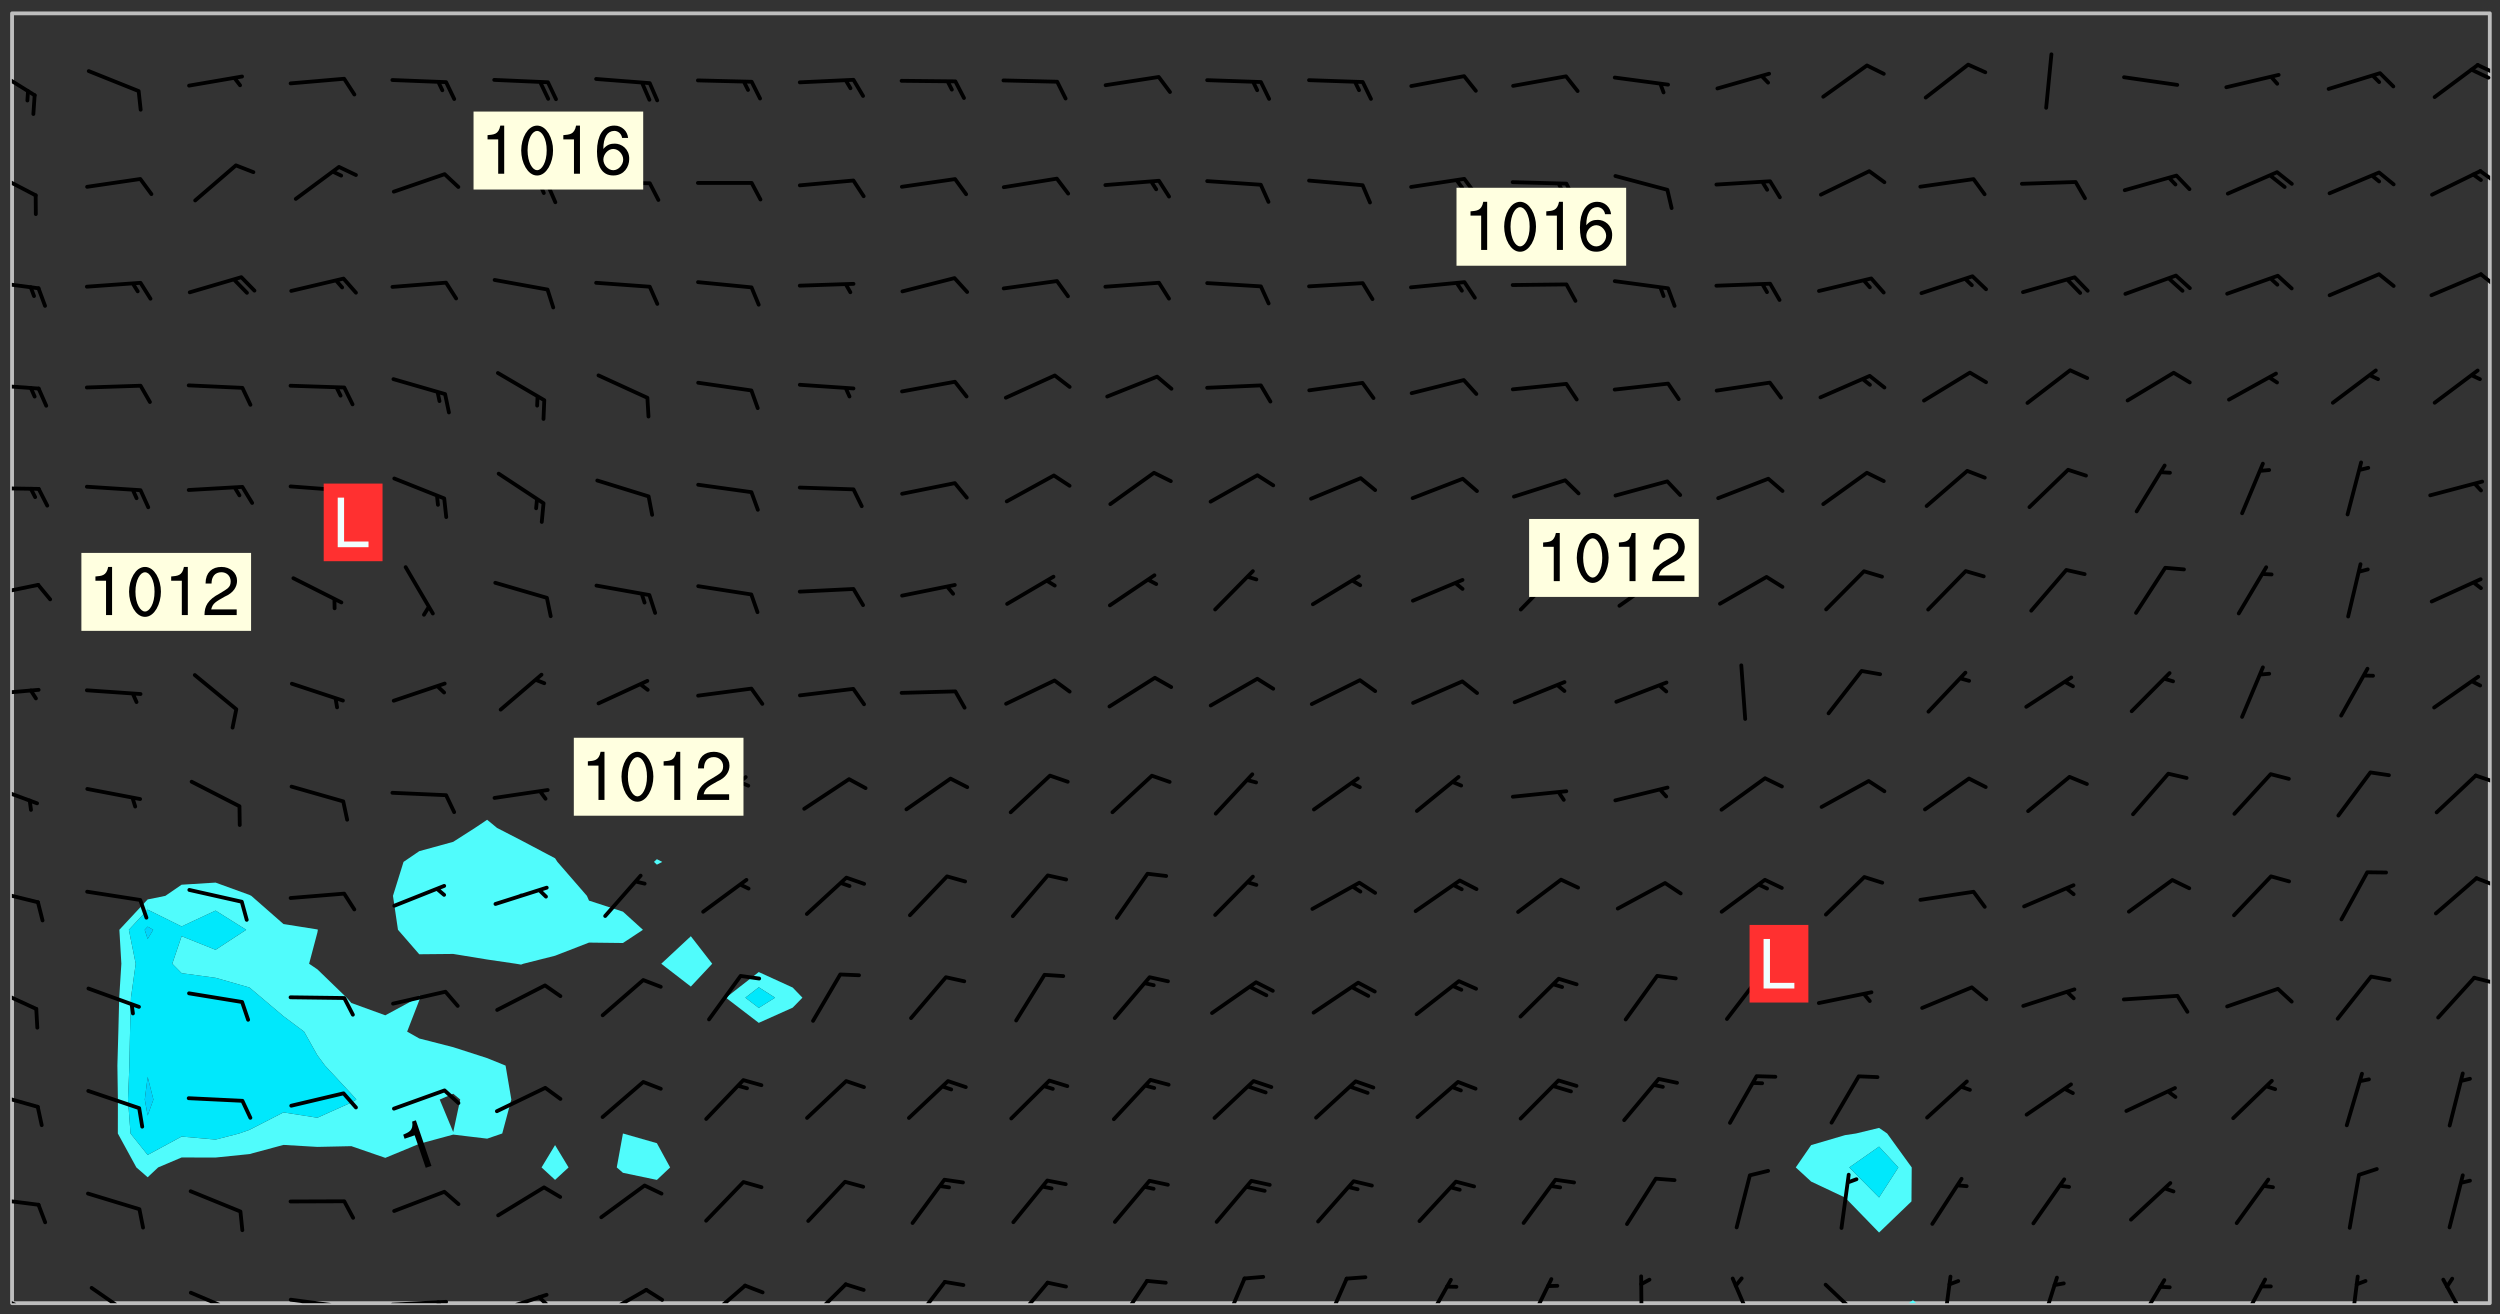 <svg xmlns="http://www.w3.org/2000/svg" role="img" xmlns:xlink="http://www.w3.org/1999/xlink" viewBox="142.45 309.95 326.84 171.84"><rect x="142.45" y="309.95" width="326.84" height="171.84" fill="#333333" stroke="none"/><defs><clipPath id="a"><path d="M144 311.672h1v168.656h-1zm0 0"/></clipPath><clipPath id="b"><path d="M144 311.672h324v168.656H144zm0 0"/></clipPath><clipPath id="c"><path d="M391 479h2v1.328h-2zm0 0"/></clipPath><clipPath id="d"><path d="M467 311.672h1v168.656h-1zm0 0"/></clipPath><clipPath id="e"><path d="M144 478h4v2.328h-4zm0 0"/></clipPath><clipPath id="f"><path d="M154 478h7v2.328h-7zm0 0"/></clipPath><clipPath id="g"><path d="M167 478h8v2.328h-8zm0 0"/></clipPath><clipPath id="h"><path d="M180 479h8v1.328h-8zm0 0"/></clipPath><clipPath id="i"><path d="M186 480h2v.328h-2zm0 0"/></clipPath><clipPath id="j"><path d="M193 479h9v1.328h-9zm0 0"/></clipPath><clipPath id="k"><path d="M199 479h2v1.328h-2zm0 0"/></clipPath><clipPath id="l"><path d="M206 478h9v2.328h-9zm0 0"/></clipPath><clipPath id="m"><path d="M212 479h3v1.328h-3zm0 0"/></clipPath><clipPath id="n"><path d="M220 478h8v2.328h-8zm0 0"/></clipPath><clipPath id="o"><path d="M226 478h4v2.328h-4zm0 0"/></clipPath><clipPath id="p"><path d="M234 477h7v3.328h-7zm0 0"/></clipPath><clipPath id="q"><path d="M247 477h7v3.328h-7zm0 0"/></clipPath><clipPath id="r"><path d="M261 477h6v3.328h-6zm0 0"/></clipPath><clipPath id="s"><path d="M274 477h6v3.328h-6zm0 0"/></clipPath><clipPath id="t"><path d="M288 477h5v3.328h-5zm0 0"/></clipPath><clipPath id="u"><path d="M302 476h4v4.328h-4zm0 0"/></clipPath><clipPath id="v"><path d="M315 476h4v4.328h-4zm0 0"/></clipPath><clipPath id="w"><path d="M328 477h5v3.328h-5zm0 0"/></clipPath><clipPath id="x"><path d="M341 476h5v4.328h-5zm0 0"/></clipPath><clipPath id="y"><path d="M356 476h2v4.328h-2zm0 0"/></clipPath><clipPath id="z"><path d="M368 476h4v4.328h-4zm0 0"/></clipPath><clipPath id="A"><path d="M380 477h7v3.328h-7zm0 0"/></clipPath><clipPath id="B"><path d="M396 476h2v4.328h-2zm0 0"/></clipPath><clipPath id="C"><path d="M408 476h4v4.328h-4zm0 0"/></clipPath><clipPath id="D"><path d="M421 477h5v3.328h-5zm0 0"/></clipPath><clipPath id="E"><path d="M435 476h4v4.328h-4zm0 0"/></clipPath><clipPath id="F"><path d="M449 476h2v4.328h-2zm0 0"/></clipPath><clipPath id="G"><path d="M461 476h5v4.328h-5zm0 0"/></clipPath><clipPath id="H"><path d="M144 466h4v2h-4zm0 0"/></clipPath><clipPath id="I"><path d="M144 452h4v3h-4zm0 0"/></clipPath><clipPath id="J"><path d="M144 438h4v5h-4zm0 0"/></clipPath><clipPath id="K"><path d="M465 437h3v2h-3zm0 0"/></clipPath><clipPath id="L"><path d="M144 425h4v4h-4zm0 0"/></clipPath><clipPath id="M"><path d="M465 424h3v2h-3zm0 0"/></clipPath><clipPath id="N"><path d="M144 412h4v4h-4zm0 0"/></clipPath><clipPath id="O"><path d="M465 411h3v2h-3zm0 0"/></clipPath><clipPath id="P"><path d="M144 399h4v2h-4zm0 0"/></clipPath><clipPath id="Q"><path d="M144 386h4v3h-4zm0 0"/></clipPath><clipPath id="R"><path d="M144 373h4v2h-4zm0 0"/></clipPath><clipPath id="S"><path d="M144 359h4v2h-4zm0 0"/></clipPath><clipPath id="T"><path d="M144 346h4v2h-4zm0 0"/></clipPath><clipPath id="U"><path d="M466 345h2v3h-2zm0 0"/></clipPath><clipPath id="V"><path d="M144 331h4v5h-4zm0 0"/></clipPath><clipPath id="W"><path d="M466 332h2v3h-2zm0 0"/></clipPath><clipPath id="X"><path d="M144 318h4v5h-4zm0 0"/></clipPath><clipPath id="Y"><path d="M466 318h2v2h-2zm0 0"/></clipPath><clipPath id="Z"><path d="M465 318h3v3h-3zm0 0"/></clipPath><g id="aa" clip-path="url(#clip1)"><path fill="#fff" fill-opacity="0" fill-rule="evenodd" d="M0 0h1000v1000H0zm0 0"/><path fill="#d3d3d3" fill-opacity="0" fill-rule="evenodd" d="M162.152 355.867l-.234.293.059.234.117.172.176.234.293.348.113.059.117-.172.059-.234.176-.176.465-.176h.699l.234.293.289.816.059.176.176.23.352.234.699.699.172.176.234.348.234.41.289.582.41.465.23.234.234.176.117.23.176.293.172 1.164v.234l.059.289.059.117.117.117.348.41.117.172.176.176.176.234.117.172.172.352.059.234.234.406.234-.059-.176.176-.059.93h-.582l-.234-.113-.348.113-.117.117-.059.293-.059.176-.117.172-.465.293-.059.234-.059.113v.645l.059.172v.41l.059.059v.406l.059.406.117.176.059.059.23.641-.059.293v.699l-.059.582v.234l-.059.23-.055.352v1.922l.055.117h.426l-.367.117-.023.352.891 1.168 1.742.539 1.34.359v.539l.09.809.535.715 1.52.27.891-.086.09 1.164.535.18 1.16-.18 2.055-.984 1.16-.363 1.879-.176 1.695-.18-.18.719-1.516.086-1.25.09-.805.27-1.074.809.27.719.535.898-.18.625-.266.809.266 1.078.625.898.805.18 1.25-.18-.266.723.098.504.055.293v.172l.059.293v.406l.176.117.352.117h.406l.293-.176.113-.117.059-.117.117-.23.059-.176.352-.465.23-.176.176-.059.176.059.059.176.117.988.055.469.059.172.117.234.176.059.816.059h.289l.117.234.059.406.059.352v1.105l.117.293.117.348.289.699.176.352.582.754.352.176.172.059.469.234.641.465.348.234.293.176.293.055.23.062.816.348.293.176.113.172.352.352.117.176.523.641v.289l.059.352v.348l.059.352.059.289.117.059.172.059h.176l.582.234.176.117.176.289.176.234.113.234.293.23.117.117v.41l.059.055.289.234.234.117.059.117.117.172.059.117.23.234.059.176.234.059.117.059-.117.113-.059.117v.117l-.117.293-.117.289v.582l.176.117.117.059.059.117.117.117.113.059.176.348.059.352.059.406v.176l-.059.176-.117.699v.172l.117.176.293.293h.406l.176.117.117.172.117.293v.234h-.527l-.23-.234h-.234l-.176.059-.059.699.059.348.117.176.176.41.117.23.289.469.176.055h.523l.234.059.758.641.059.293v.234l.059.059.23.348v.352l-.117.172v.293l.293.289.293.176.172.059.293.176.293.117.582.406.289.234.293.176.219.16.016.012.23.176.641.523.176.234.117.176.176.176.113.172v.641l.117.176.469.117.582.117.234.059.23.113.293.117.113.059.586.352.289.172.176.062.176.055.176.059.699.352.289.176.234.055.289.176.234.117.641.406.293.117.172.059.234.059.41.059.23.059.234.117.059.172-.41.176.469.059.059.293.113.234.176.055.234.059.176.059.406.117.641.234.117.172.059.234v.176l-.059.117-.059.406.234.234.117.059.348.117.641.23.176.117.289.117.176.176.234.465.582 1.105.176.176.348.176.176.117.352.117 1.047.523.234.059.465.113.293.059.465.176.758.582.234.234.348.465.176.176.289.234.816.699.293.176.289.289.293.176.293.289.695.641.176.176.293.234.289.234.469.289.641.582.348.234.234.293.348.348.352.465.934.992.348.406.117.176.234.059.113.117.645.176.23.113.234.059.293.176.23.117.934.699.406.406.234.176.406.176.234.117.816.348.348.234.234.117.293.289.23.117.758.352.352.172.23.059.293.117.234.059.871.176h.816l.469.23.172.059.875.699.465.117.293.059.176.059.23.059.469.059.348.059.352.059.406.059h.293l.172.059v.23l.176.176h.293l.348.059.352.059.699.117h.641l.465-.234.293-.176.172-.117.41-.172.289-.176.934-.465.469-.293.523-.293.465-.172.465-.176 1.051-.465.289-.117.41-.117.289-.117.527-.176 1.516-.699.582-.348.289-.059.293-.059.348-.117.875-.23.352-.117h.113l.234-.059.875-.234.234-.059h.812l.352-.059.816-.117.172-.059.352-.055.293-.059.23-.059.816-.176.176-.059h.348l.234-.059.465-.117.758-.172.234-.059h.348l.41-.117.289-.059 1.285-.059h.289l.41-.059.23-.059h.176l.875-.117h.406l.41-.117h.348l.352-.113.871-.059h1.75l1.047.289.41.117.289.117.352.117.289.117 1.051.172.289.059h.293l.293.059.172.059.41.059.172.059.117.059h.117l.117.059.352.059h.113l.41.066 1.922.395 1.926.395 1.52.449 1.695.719 2.145.805 1.605-.719 1.43-.805 1.16-1.078 1.25-.449 3.035-.719 1.875-.359 2.145-1.348 2.234-1.254 2.5-1.258 1.695-.449 1.785-.18 1.16-.27.625.539 1.34-.27.715-.988.984-1.344.445-.18.805-.359 1.875-.539 1.785-.449 1.25-.27 1.16-.09 1.699-.09 1.961-.27 1.25-.09h.539l.625-.09h.891l2.145-.18 2.41-.18 2.59-.09 1.695.18 1.609.09 1.43.359 1.16.719 1.875.988 1.16 1.527.266.715.629.09.355.898.535.539.535 1.527 1.074.359h.535l-.805.535.09 1.707.715 2.695.891.805.895.988.715 1.258 1.785.539 1.52-.18.355 1.344 1.609-.805.98-.539.27.27.316-.215.219-.145.801.449.449-.359h.355l.535-.27.539-.719.535-.27.625-.988 1.16.449.84.371 1.395.617 1.695-.18h1.605l1.785.09.18-1.707.535-1.344.805.27.492.848.402.406-.09.539v.359l.715.449.711-.27h1.43l.359.988.445 1.258.715 1.344 1.25.629 1.695.629.715-.18.18-.539.98-.09.449.359.086 1.258-.266.629-.535.18v.539l.715.984.266.539.984.988.801 1.078-.266.359-.09.898-.625 2.332-.355 2.066-.09 1.793-.18.719-.09.539v1.438l-.98 1.883-.359 1.707-.535.898-.805 1.168-.266.539 2.055 1.254.086.359-.355.539-.09-.18v.809l.09 1.438-.445.715-1.074.094-.266.715.535.898.805.719 1.16.809 1.34.27.445.359-.355.449-1.789-.09-1.25-.449-.715-.719-.625-.09-.176 3.59-.188 1.309h89.359V311.703h-55.27v49.082l.762.125 3.289.543 2.023 2.836v2.754l2.352.332 2.348.332h4.051l-1.379 4.16-2.023.707-2.023.703-.543.344-2.594 1.617-.188.117-2.023-2.078-.73-2.742-2.672-2.078-1.375-3.5-.066-.082-1.957-2.672 2.75-1.418v-49.082H294.422v91.414l.117.031.133.012.074.074.105.047.09.059.086.059.09.059.297.297.059.09.031.117.027.117.016.137-.031.117-.059.09-.059.086-.043.105-.047.102-.027.121v.145l.176.27.148.148.074.086.074.074.043.105.062.09.059.086.043.105.059.09.047.102.043.105.059.086.117.18.074.074.062.086.059.09.043.105.059.09.059.086.062.09.059.09.043.102.117.18.074.074.059.086.074.074.09.059.105.047h.148l.133-.016.133.016.102-.047.074-.074.047-.102-.016-.133v-.148l-.047-.105-.027-.117-.047-.102-.027-.121-.043-.102-.062-.09-.043-.102-.043-.105-.031-.117-.016-.133-.012-.137.086-.059.059-.086.121-.031.043.105.016.133v.117l.059.102.059.09.09.059.148.148.059.09.043.105-.012.102.086.059.105.047.086.059.09.059.074.074-.117.027-.105.047-.086.059-.074.074-.059.09-.062.086-.027.121-.047.102-.043.105-.031.117-.012.133-.016.133v.148l.027.117.047.105.043.102.059.09.074.074.09.059.074.074.09.059.059.09.043.105.047.102.117.031.133.016h.148l.117-.031.105.043.043.105.047.102.027.121L299.5 410l.027.117.031.121.027.117.105.043.102.047.133-.016.148.148.062.086.074.074.07.074.09.062.105.043.102.043.117.031.137.016.117-.031.074-.074.027-.117-.012-.133-.031-.121-.027-.117.043-.105h.117l.09.062.117.027h.148l.133.016h.148l.133.016.133-.016h.148l.133-.016.133-.012.137.012.117-.027.133-.016.191-.059-.059.176-.016.133-.027.121-.016.133-.059.086-.133.016-.105.047-.105.043-.117.031-.117.027-.266.031h-.148l-.133.016-.074.074.059.086.148.148.117.18.074.07.09.062.09.059.086.059.09.059.102.043.105.062.105.043.086.059.105.047.102.043.18.117.059.09-.043.102-.047.105.016.133.223.223.059.09.043.102.031.121.043.102.016.133.031.117.012.137.031.117.148.148.102.043.105.043.117.031.133.016.137.016h.117l.117-.031.09-.059.043-.105.047-.102.043-.105.031-.117.012-.133v-.148l-.012-.133-.016-.133-.031-.117-.043-.105-.047-.105-.043-.102-.043-.105-.016-.133.016-.133.027-.117.031-.117.027-.121.047-.102.09-.059.086-.062.074-.074.09-.059.223-.223.059-.086.074-.074.117-.18.059-.086v-.148l-.074-.074-.102-.047-.105-.043-.102-.043-.059-.09-.047-.105-.027-.117.09-.059.117-.031.102-.043.18-.117.148-.148.012-.133-.012-.105-.09-.059-.133.016h-.148l-.133.016-.133-.016-.121-.031-.086-.059-.074-.074-.059-.09-.062-.086-.117-.18-.059-.086.031-.121.086-.059.121-.031.059-.086v-.121l-.031-.117-.059-.09-.059-.086-.047-.105-.027-.117-.016-.133.059-.09.074-.074.09-.059.117-.18.074-.074.059-.086.148-.148.121-.031.133-.016.133.016.074.074.043.105.016.133-.031.117-.117.031-.133.012-.148.148-.043.105-.047.102-.027.121-.031.117v.148l.031.117.043.105.059.09.074.07.074.074.117.031.121.027.117-.027.133-.016h.117l.09.059.074.074.047.105.059.086.102.047.133.016.105.043.086.059-.012.105-.074.074-.18.117-.059.09-.09.059-.07.074-.074.074-.062.09-.027.117-.016.133.016.133-.016.133v.148l.016.133.027.117.031.121.074.074.09.059.086.059.09.059.117.031v.086l-.102.047-.09.059-.266.031-.117.027h-.148l-.105.043-.102.047-.059.09-.062.234-.012.133-.031.121-.016.133v.293l-.012.133.012.137.016.133.133.016.133.012.121.031.086.059.074.074.047.105.043.102.016.133v.445l-.016.133v.445l.031.266.027.117.016.133.031.117.086.211.031.266v.148l-.031.117-.027.117-.031.121-.027.117-.031.117-.031.121-.012.133-.016.133.09.059.117-.031.102.016.047.105-.031.266v.441l-.043.105-.047.105-.043.102-.043.105-.059.086-.031.121-.043.117-.031.117-.016.133.016.133.059.09.105.047.086.059.059.086-.012.137-.031.117-.043.102v.445l-.016.133v.148l-.031.117-.043.105-.027.117-.047.105-.043.102-.031.121-.027.117-.031.133-.031.117-.027.117-.043.105-.031.117-.031.121-.012.133-.016.133v.297l.027.117v.148l.047.398.027.117.059.09.121.031h.148l.133-.016.059.09v.117l-.059.09-.09.059-.102.043-.105.047-.09.059-.086.059-.137.016-.117-.031-.133-.016-.102.047-.062.086-.012.137-.016.133-.031.117-.027.117-.016.133-.031.121v.297l.016.133.031.117v.148l.012.133v.148l-.027.117-.047.102-.027.121-.031.117-.059.09-.074.074-.102.043-.105.047-.117.027-.121.031-.102-.047.059-.086.105-.047.027-.117.031-.117.027-.121.031-.117v-.148l.016-.133-.031-.117-.043-.105-.105.016-.074.074-.102.043-.09.062-.074.074-.043.102-.016.133-.031.117L304.25 426l-.031.117-.027.117-.031.121-.027.117-.031.117-.043.105-.09.059h-.09l-.117-.031-.031-.086.016-.137-.031-.117v-.148l-.012-.133v-.148l-.062-.234-.027-.121-.043-.102-.047-.105-.059-.086-.059-.09-.043-.105-.062-.086-.148-.148-.07-.074-.105-.047-.105-.043-.102-.043-.297-.297-.09-.074-.086-.059-.105-.043-.09-.062-.086-.059-.105-.043-.09-.059-.086-.062-.074-.07-.105-.047-.086-.059-.105-.043-.09-.062-.102-.043-.105-.043-.086-.059-.105-.047-.105-.043-.102-.047-.09-.059-.102-.043-.105-.043-.09-.062-.117-.027-.133-.016-.133.016H299.75l-.133.016-.117-.031-.09-.059-.074-.074-.09-.059-.102-.047h-.148l-.121-.027-.102-.043-.074-.074-.117-.18-.09-.059-.102-.043-.09-.062-.105-.043-.09-.059-.086-.059-.105-.047-.059-.086-.059-.09-.043-.105-.047-.102-.074-.074-.086-.059-.074-.074-.09-.059-.223-.223-.043-.105-.031-.266.105-.043h.145l.105.043.074.074.09.059.086.059.105.047.09.059.148.148.07.074.148.148.062.086.074.074.086.059.074.074.09.062.09.059.086.059.27.176.102.047.105.043.102.043.047-.074.059-.086.074-.074.07-.074.105.043.074.074.059.09.043.102.047.105.043.105.121.027.117-.027.074-.09.043-.105.059-.09.074-.074.105-.043.117-.027.133.012.09.059.148.148.059.09.043.105.047.102.043.105.043.102.105.047.105.043.133.016.086-.059.059-.09.074-.074.105-.043.117.027.105.047.102.043.105.043.102.047.18.117v.117l-.016.133.016.133.016.137.059.086.102.047.121.027.117.031h.148l.117-.031.059-.09.18-.117.059-.09.074-.074.059-.086.117-.18.18-.117.117.031.09.059.043.074-.016.133v.117l.09.059h.148l.133-.016.133-.012.266-.031.105-.043.117-.031.121-.027.074-.074.07-.074.062-.09-.016-.105-.047-.102-.102-.043-.105-.016-.117.027-.266.031h-.148l-.074-.074-.09-.059-.117-.031-.117-.027-.133-.016h-.148l-.133.016h-.297l-.105-.047-.148-.148-.043-.102-.059-.09.223-.223.086-.059.105-.043.117-.031.133-.016.133.016.137.016.102.043.133-.012.09-.062.102-.043.062-.09-.047-.102-.09-.059-.117-.031-.102-.043-.059-.09-.062-.09v-.117l.016-.133.105-.047.074-.07v-.121l-.09-.059-.031-.117.09-.059.074-.074.043-.105.059-.09.047-.102.016-.133v-.148l-.047-.105-.043-.102-.09-.059-.133-.016-.102-.043-.137-.016-.117-.031h-.445l-.133-.016-.133-.012-.133-.016-.117-.031h-.148l-.133-.016-.133-.012-.266-.031-.121-.043-.086-.059-.074-.074v-.148l.012-.133.105-.047.102-.043.133-.016h.152l.133-.016h.293l.121.031.102.043.09.059.234.062.121-.047.09-.059.102-.043.133-.016.105.043.102.047.133.012.121-.027h.145l.121-.031.117-.027.105-.047.074-.074.086-.059.148-.148.059-.086.047-.105.027-.117.016-.105-.102-.043-.09-.059-.117-.031-.105-.043-.09-.062-.074-.086-.074-.074-.102-.043-.105-.047-.102-.043-.059-.09-.047-.102-.086-.211-.062-.086-.059-.09-.074-.074-.086-.059h-.27l-.117.031-.09.059-.102.043-.133.016-.105-.016-.027-.117-.062-.09-.117-.031-.102-.043-.148-.148-.031-.117-.016-.105.074-.074.18-.117.117-.027.117-.031.137.016.102.043.105.043.102.047.105.043.117.031.133.016.117.027.133.016.105-.016.09-.059-.074-.074-.105-.043-.074-.074-.074-.09-.148-.148-.086-.059-.09-.059-.074-.074-.09-.059-.102-.047-.121-.027-.102-.047-.105-.043-.117-.031-.102-.043-.121-.031h-.148l-.117.031-.105.043-.086.062-.18.117-.086.059-.09.059-.105.047-.086.059-.105.043-.102.043-.105.047-.074.074-.059.09-.059.086-.047.105-.059.086-.074.074-.133-.012-.117-.031h-.117l-.074.074-.09.059-.074.074-.09.059-.086.059-.105.047-.102.043-.137.016-.102-.043-.148-.148-.105-.047h-.086l-.105.047-.102.043-.121.031-.117-.031-.074-.074v-.117l.031-.121.074-.07.059-.09.074-.074.117-.031.105-.043h.293l.133-.016.137-.016.102-.043.09-.059.102-.047.09-.059.133-.012.09.059.133.012.09-.059.086-.059.105-.043.09-.059.086-.062.09-.059.148-.148.059-.086.059-.09.105-.043.133-.016.117.027.121.031.059-.059.059-.09.031-.266.027-.117.105.012.133.016.102-.043.09-.059.059-.09.074-.074.059-.09.047-.102.012-.133-.012-.133-.047-.105-.148-.148-.059-.09-.059-.086-.043-.105v-.445l.016-.133v-.148l.012-.133-.059-.059-.09.059-.102-.043-.18-.117-.086-.059-.062-.09-.059-.09-.074-.074-.086-.059-.121.031-.102.012-.105.047-.086.059-.105.043-.148.148-.09.059-.086.059-.09.062-.105.043-.133.016v-.121l.105-.043.117-.031.074-.07.043-.105v-.148l-.027-.117-.148-.148-.133-.016h-.148l-.117.031-.105.043-.102.043-.09.062-.117.027-.074-.074.012-.133-.043-.102-.043-.105-.09-.059-.117.027-.121.031-.117.031-.102.043-.121.031-.102.043-.105.043-.09.059-.102.016v-.117l.016-.133-.059-.09-.074.043-.148.148-.059.09-.074.074-.047.105-.043.102-.074.074-.059.09-.074.074-.059.086-.074.074-.09.062-.074.07-.074.074-.102.016-.133.016-.105-.043v-.121l.148-.148.043-.102.059-.09.047-.102.043-.105.059-.09.031-.117.043-.102.031-.121.027-.117.047-.105.043-.102.043-.105.074-.07.09-.062.09-.059.102-.043h.297l.266-.031.105-.043-.074-.074-.117-.031-.105-.043-.09-.059-.102-.047-.09-.059-.102-.043-.105-.043-.09-.062-.086-.059-.105-.043-.102-.043-.121-.031-.117-.031-.102-.043L297.5 410.25l-.102-.043-.09-.059-.043-.105-.016-.133.102-.043.133-.016.137.016.133-.016.102-.043.059-.09.016-.105-.09-.059-.074-.074-.102-.043-.09-.059-.148-.148-.043-.105-.016-.133v-.293l-.059-.09-.09-.059-.074-.074-.043-.105-.031-.117-.059-.09-.074-.074-.117-.027-.074-.074-.09-.059-.09-.062-.086-.059-.074-.074-.059-.086-.047-.105-.086-.059-.148-.148-.195-.059-.133.016-.102.043-.074.074-.047.102-.043.105-.059.09-.059.086-.297.297-.09.059h-.086l-.062-.086-.043-.105.031-.117.059-.09.027-.117-.012-.133-.09-.062-.105.047-.117.027-.117.031-.27.176-.102.047-.117.027-.105.047-.09.059-.102.043-.059-.086-.047-.105.016-.133.047-.105.07-.074.074-.07.059-.09v-.148l-.043-.105h-.238l-.102.047-.031.117-.027.117-.031.121-.074.043-.133.016-.074-.047-.043-.102-.043-.105-.047-.102-.043-.105-.121.031-.102.043-.133.016-.117.031-.105.043-.09.059-.102.047-.121.027-.133.016-.102-.043-.059-.09-.047-.105-.043-.102-.043-.105v-.117l.059-.09.086-.059.18-.117.102-.047.105-.043.105-.059.102-.043.09-.062.102-.043.105-.059.102-.047.09-.059.105-.043.102-.043.09-.062.102-.043.137-.016.117.031.102.043.121.031.102.043.105.047.102.043.105.043.102.047.105.043.102.043.105.047.086.059.105.043.117.031.105.043.102.047.09.059.105.043.102.043.105.047.117.027.102.047.121.027h.148l.086-.059.016-.102.059-.09-.027-.117-.074-.074-.117-.18-.074-.074-.09-.074-.18-.117-.086-.059-.105-.043-.102-.047-.27-.176-.059-.09-.074-.074-.059-.09-.043-.102-.031-.117-.016-.137v-.562l-.012-.133-.016-.133-.031-.117-.016-.133-.012-.133-.031-.121-.223-.223-.059-.086-.016-.105.031-.117.133-.016v-91.414H172.992v1.453l-.059.234-.352 1.051-.172.523-.117.348-.176.41-.117.172-.234.293-.23.059h-.352l-.117.059-.23.406v.293l.117.176.23.23.117.234.641.758.293.465.176.234.23.352.234.348.641.816.176.465.172.41.117.695.176.469.117 1.398.059.465v.875l.117 1.047v4.781l-.059.465-.352 1.281-.176.523-.113.41-.352.93L172.934 336l-.234.582-.117.176-.172.348-.176.406-.352.816-.059.293-.113.293-.117.289-.059.176-.117.875-.059.406-.059.117-.059.176-.059.172-.23.527-.117.172v.234l-.117.234-.059.172-.176.586v.289l-.059.176v.293l-.059.113-.059.527v.172l-.055.234v2.621l-.176.816-.117.176-.176.234-.117.172-.113.234-.586.934-.23.289-.293.465-.176.234-.289.352-.352.699-.113.23-.176.41-.176.23-.406.527-.816.699-.293.172-.289.234-.176.117-.176.176-.523.406-.527.176-.172.176-.234.055-.641.176h-.758m12.211 31.023l-1.074.449.359.895 1.25-.715.445-.539-.98-.09"/><path fill="#d3d3d3" fill-opacity="0" fill-rule="evenodd" d="M201.508 416.598h-.895l.449.629.98.359.805-.09.445-.988-.176.09-.715-.355-.895.355m154.621 59.07l-.059-.523v-.293l.113-.293.059-.23.469-.469h.113l.117-.113.117-.059h.176l.234-.059h.348l.234.059.117.059.23.172.059.176.117.582v.293l-.117.176-.172.289-.176.176-.527.523-.23.234-.117.059h-.176l-.117-.059-.406-.293-.176-.117-.117-.059-.059-.113-.055-.117m6.641-10.957l-.059-.172v-1.109l.059-.172.176-.059.172-.059h.176l.234-.059.117.059.059.699-.059.172-.117.176-.117.059-.234.523-.113.059h-.234l-.059-.117m9.613-14.391l-.117-.176v-.699l.293-.875.117-.172.176-.352.113-.23.117-.293.352-.758.117-.23.172-.234h.176l.117-.059h.641l.117.059.234.234.172.113.352.293.117.117.113.176v.113l.117.059.117.117v.699l-.059.176v.23l-.059.176-.348 1.051-.117.23-.117.234-.117.059-.23.234-.641.289h-.875l-.41-.117-.641-.465"/><path fill="none" stroke="#bebebe" stroke-linecap="round" stroke-linejoin="round" stroke-miterlimit="10" stroke-width=".5" d="M467.957 311.695H144.027v168.625h323.93v-168.625"/><g clip-path="url(#a)"><path fill="#fff" fill-opacity="0" fill-rule="evenodd" d="M144 475.891v4.438h.004H144V311.672h.004H144v164.219"/></g><g clip-path="url(#b)"><path fill="#fff" fill-opacity="0" fill-rule="evenodd" d="M144.004 480.328V311.672h26.625v113.664l-4.438.277-2.125 1.457-2.312.469-3.699 3.969.262 4.438-.281 4.438-.113 4.438-.125 4.441.066 4.438-.008 4.438 2.422 4.438 1.477 1.285 1.367-1.285 3.07-1.301 4.438.008 4.438-.453 4.441-1.199 4.438.262 4.438-.098 4.438 1.531 4.441-1.836 4.438-1.207 4.438.531 1.973-.676 1.188-4.438-.754-4.438-2.406-.977-4.438-1.43-4.438-1.137-1.586-.898 1.586-4.102.172-.336-.172-.301-.18.301-4.262 2.305-4.438-1.613-.609-.691-3.828-3.703-1.086-.734 1.086-4.094.059-.344-.059-.047-4.438-.707-4.203-3.684-.238-.121-4.438-1.613V311.672h35.508v105.449l-1.598 1.07-2.84 1.816-4.438 1.219-2.055 1.402-1.383 4.441.656 4.438 2.781 3.199 4.438-.043 4.438.727 3.773.555.664.113.297-.113 4.145-1.047v24.754l-1.766 2.922 1.766 1.629 1.766-1.629-1.766-2.922v-24.754l4.438-1.719 4.438.055v24.902l-.809 4.438.809.703 4.438.93 1.73-1.633-1.73-3.168-4.438-1.27v-24.902l2.613-1.727-2.613-2.371-4.438-1.445-.273-.621-3.855-4.441-.309-.473-4.441-2.348-3.141-1.617-1.297-1.07V311.672h22.191v110.602l-.383.355.383.363.703-.363-.703-.355V311.672h4.438v120.676l-3.867 3.598 3.867 2.984 2.793-2.984-2.793-3.598V311.672h8.879v125.359l-4.297 3.352 4.297 3.293 4.438-1.988 1.273-1.305-1.273-1.324-4.438-2.027V311.672h146.465v145.734l-3.008.73-1.43.215-4.438 1.305-2.012 2.918 2.012 1.852 4.438 2.094.484.496 3.953 4.074 4.238-4.074.031-4.441-3.211-4.438-1.059-.73V311.672h79.887v168.656h-75.02l-.43-.395-.574.395H144.004"/></g><path fill="#50fcfc" fill-rule="evenodd" d="M157.863 453.699l-.066-4.438.125-4.441.113-4.438.281-4.438-.262-4.438 3.699-3.969v1.332l-2.457 2.637.895 4.438-.621 4.438-.121 4.438-.086 4.441-.18 4.438.328 4.438 2.242 2.805 4.438-2.402 4.438.395 3.09-.797 1.348-.477 4.441-2.277 4.438.695 4.438-1.992.66-.387-.66-.738-3.441-3.699-.996-1.344-1.742-3.098-2.695-2.012-2.867-2.426-1.574-1.328-4.438-1.27-4.438-.605-1.219-1.234 1.219-3.598 4.438 1.777 4.004-2.617-4.004-2.512-4.438 2.074-4.438-2.199v-1.332l2.312-.469 2.125-1.457 4.438-.277 4.438 1.613.238.121 4.203 3.684 4.438.707.059.047-.059.344-1.086 4.094 1.086.734 3.828 3.703.609.691 4.438 1.613 4.262-2.305.18-.301.172.301-.172.336-1.586 4.102 1.586.898 4.438 1.137v6.086l-1.766.758 1.766 4.254.914-4.254-.914-.758v-6.086l4.438 1.43 2.406.977.754 4.438-1.188 4.438-1.973.676-4.438-.531-4.438 1.207-4.441 1.836-4.438-1.531-4.438.098-4.438-.262-4.441 1.199-4.438.453-4.438-.008-3.07 1.301-1.367 1.285-1.477-1.285-2.422-4.438.008-4.438"/><path fill="#00e8fc" fill-rule="evenodd" d="M159.512 458.137l-.328-4.438.18-4.438.086-4.441.121-4.438.621-4.438-.895-4.438 2.457-2.637v2.223l-.387.414.387 1.203v18.027l-.375 2.961.375 2.094.754-2.094-.754-2.961v-18.027l.723-1.203-.723-.414v-2.223l4.438 2.199 4.438-2.074 4.004 2.512-4.004 2.617-4.438-1.777-1.219 3.598 1.219 1.234 4.438.605 4.438 1.27 1.574 1.328 2.867 2.426 2.695 2.012 1.742 3.098.996 1.344 3.441 3.699.66.738-.66.387-4.438 1.992-4.438-.695-4.441 2.277-1.348.477-3.09.797-4.438-.395-4.438 2.402-2.242-2.805"/><path fill="#00d4fc" fill-rule="evenodd" d="M161.754 432.711l-.387-1.203.387-.414.723.414-.723 1.203m0 23.082l-.375-2.094.375-2.961.754 2.961-.754 2.094"/><path fill="#50fcfc" fill-rule="evenodd" d="M194.48 431.508l-.656-4.438 1.383-4.441 2.055-1.402 4.438-1.219 2.84-1.816 1.598-1.07 1.297 1.07 3.141 1.617v6.922l-.473.34.473.133.281-.133-.281-.34v-6.922l4.441 2.348.309.473 3.855 4.441.273.621 4.438 1.445 2.613 2.371-2.613 1.727-4.438-.055-4.438 1.719-4.145 1.047-.297.113-.664-.113-3.773-.555-4.438-.727-4.438.043-2.781-3.199"/><path fill="#fff" fill-opacity="0" fill-rule="evenodd" d="M201.699 452.941l-1.766.758 1.766 4.254.914-4.254-.914-.758"/><path fill="#00e8fc" fill-rule="evenodd" d="M210.574 427.203l-.473-.133.473-.34.281.34-.281.133"/><path fill="#50fcfc" fill-rule="evenodd" d="M215.016 464.203l-1.766-1.629 1.766-2.922 1.766 2.922-1.766 1.629m8.875-.926l-.809-.703.809-4.438 4.438 1.27 1.73 3.168-1.73 1.633-4.438-.93m4.438-40.285l-.383-.363.383-.355.703.355-.703.363m4.438 15.938l-3.867-2.984 3.867-3.598 2.793 3.598-2.793 2.984m8.879 4.746l-4.297-3.293 4.297-3.352v1.988l-1.75 1.363 1.75 1.34 2.133-1.34-2.133-1.363v-1.988l4.438 2.027 1.273 1.324-1.273 1.305-4.438 1.988"/><path fill="#00e8fc" fill-rule="evenodd" d="M241.645 441.723l-1.75-1.34 1.75-1.363 2.133 1.363-2.133 1.34"/><path fill="#50fcfc" fill-rule="evenodd" d="M379.234 464.426l-2.012-1.852 2.012-2.918 4.438-1.305 1.43-.215 3.008-.73v2.445l-3.895 2.723 3.895 3.93 2.527-3.93-2.527-2.723v-2.445l1.059.73 3.211 4.438-.031 4.441-4.238 4.074-3.953-4.074-.484-.496-4.438-2.094"/><path fill="#00e8fc" fill-rule="evenodd" d="M388.109 466.504l-3.895-3.93 3.895-2.723 2.527 2.723-2.527 3.93"/><g clip-path="url(#c)"><path fill="#50fcfc" fill-rule="evenodd" d="M391.973 480.328l.574-.395.43.395h-1.004"/></g><g clip-path="url(#d)"><path fill="#fff" fill-opacity="0" fill-rule="evenodd" d="M467.996 480.328H468V311.672h-.004H468v168.656h-.004"/></g><path fill="#fff" fill-opacity="0" fill-rule="evenodd" d="M195.652 465.398l5.531-1.887-3.219-9.426-5.531 1.887 3.219 9.426"/><path fill-rule="evenodd" d="M196.34 456.578l.48-.164 2.035 5.957-.746.254-1.449-4.25-1.316.449-.18-.527.512-.242.219-.133.191-.156.145-.199.098-.258.039-.324-.027-.406"/><g clip-path="url(#e)"><path fill="none" stroke="#000" stroke-linecap="round" stroke-linejoin="round" stroke-miterlimit="10" stroke-width=".5" d="M147.168 481.852l-6.336-3.047"/></g><g clip-path="url(#f)"><path fill="none" stroke="#000" stroke-linecap="round" stroke-linejoin="round" stroke-miterlimit="10" stroke-width=".5" d="M160.199 482.332l-5.77-4.008"/></g><g clip-path="url(#g)"><path fill="none" stroke="#000" stroke-linecap="round" stroke-linejoin="round" stroke-miterlimit="10" stroke-width=".5" d="M173.863 481.707l-6.465-2.754"/></g><g clip-path="url(#h)"><path fill="none" stroke="#000" stroke-linecap="round" stroke-linejoin="round" stroke-miterlimit="10" stroke-width=".5" d="M187.43 480.793l-6.969-.926"/></g><g clip-path="url(#i)"><path fill="none" stroke="#000" stroke-linecap="round" stroke-linejoin="round" stroke-miterlimit="10" stroke-width=".5" d="M186.414 480.656l.43 1.152"/></g><g clip-path="url(#j)"><path fill="none" stroke="#000" stroke-linecap="round" stroke-linejoin="round" stroke-miterlimit="10" stroke-width=".5" d="M200.77 480.145l-7.02.367"/></g><g clip-path="url(#k)"><path fill="none" stroke="#000" stroke-linecap="round" stroke-linejoin="round" stroke-miterlimit="10" stroke-width=".5" d="M199.746 480.199l.633 1.051"/></g><g clip-path="url(#l)"><path fill="none" stroke="#000" stroke-linecap="round" stroke-linejoin="round" stroke-miterlimit="10" stroke-width=".5" d="M213.91 479.227l-6.672 2.207"/></g><g clip-path="url(#m)"><path fill="none" stroke="#000" stroke-linecap="round" stroke-linejoin="round" stroke-miterlimit="10" stroke-width=".5" d="M212.941 479.547l.887.848"/></g><g clip-path="url(#n)"><path fill="none" stroke="#000" stroke-linecap="round" stroke-linejoin="round" stroke-miterlimit="10" stroke-width=".5" d="M226.941 478.582l-6.102 3.492"/></g><g clip-path="url(#o)"><path fill="none" stroke="#000" stroke-linecap="round" stroke-linejoin="round" stroke-miterlimit="10" stroke-width=".5" d="M226.941 478.582l2.074 1.309"/></g><g clip-path="url(#p)"><path fill="none" stroke="#000" stroke-linecap="round" stroke-linejoin="round" stroke-miterlimit="10" stroke-width=".5" d="M239.863 478.027l-5.312 4.602"/></g><path fill="none" stroke="#000" stroke-linecap="round" stroke-linejoin="round" stroke-miterlimit="10" stroke-width=".5" d="M239.863 478.027l2.289.883"/><g clip-path="url(#q)"><path fill="none" stroke="#000" stroke-linecap="round" stroke-linejoin="round" stroke-miterlimit="10" stroke-width=".5" d="M253.02 477.859l-5 4.938"/></g><path fill="none" stroke="#000" stroke-linecap="round" stroke-linejoin="round" stroke-miterlimit="10" stroke-width=".5" d="M253.02 477.859l2.344.734"/><g clip-path="url(#r)"><path fill="none" stroke="#000" stroke-linecap="round" stroke-linejoin="round" stroke-miterlimit="10" stroke-width=".5" d="M265.977 477.543l-4.281 5.57"/></g><path fill="none" stroke="#000" stroke-linecap="round" stroke-linejoin="round" stroke-miterlimit="10" stroke-width=".5" d="M265.977 477.543l2.422.41"/><g clip-path="url(#s)"><path fill="none" stroke="#000" stroke-linecap="round" stroke-linejoin="round" stroke-miterlimit="10" stroke-width=".5" d="M279.414 477.641l-4.523 5.375"/></g><path fill="none" stroke="#000" stroke-linecap="round" stroke-linejoin="round" stroke-miterlimit="10" stroke-width=".5" d="M279.414 477.641l2.398.512"/><g clip-path="url(#t)"><path fill="none" stroke="#000" stroke-linecap="round" stroke-linejoin="round" stroke-miterlimit="10" stroke-width=".5" d="M292.414 477.406l-3.898 5.848"/></g><path fill="none" stroke="#000" stroke-linecap="round" stroke-linejoin="round" stroke-miterlimit="10" stroke-width=".5" d="M292.414 477.406l2.441.242"/><g clip-path="url(#u)"><path fill="none" stroke="#000" stroke-linecap="round" stroke-linejoin="round" stroke-miterlimit="10" stroke-width=".5" d="M305.156 477.094l-2.75 6.469"/></g><path fill="none" stroke="#000" stroke-linecap="round" stroke-linejoin="round" stroke-miterlimit="10" stroke-width=".5" d="M305.156 477.094l2.441-.211"/><g clip-path="url(#v)"><path fill="none" stroke="#000" stroke-linecap="round" stroke-linejoin="round" stroke-miterlimit="10" stroke-width=".5" d="M318.508 477.113l-2.824 6.434"/></g><path fill="none" stroke="#000" stroke-linecap="round" stroke-linejoin="round" stroke-miterlimit="10" stroke-width=".5" d="M318.508 477.113l2.449-.184"/><g clip-path="url(#w)"><path fill="none" stroke="#000" stroke-linecap="round" stroke-linejoin="round" stroke-miterlimit="10" stroke-width=".5" d="M332.133 477.266l-3.441 6.125"/></g><path fill="none" stroke="#000" stroke-linecap="round" stroke-linejoin="round" stroke-miterlimit="10" stroke-width=".5" d="M331.629 478.156l1.227.027"/><g clip-path="url(#x)"><path fill="none" stroke="#000" stroke-linecap="round" stroke-linejoin="round" stroke-miterlimit="10" stroke-width=".5" d="M345.27 477.172l-3.09 6.312"/></g><path fill="none" stroke="#000" stroke-linecap="round" stroke-linejoin="round" stroke-miterlimit="10" stroke-width=".5" d="M344.82 478.09l1.227-.039"/><g clip-path="url(#y)"><path fill="none" stroke="#000" stroke-linecap="round" stroke-linejoin="round" stroke-miterlimit="10" stroke-width=".5" d="M357.008 476.816l.066 7.027"/></g><path fill="none" stroke="#000" stroke-linecap="round" stroke-linejoin="round" stroke-miterlimit="10" stroke-width=".5" d="M357.016 477.836l1.078-.586"/><g clip-path="url(#z)"><path fill="none" stroke="#000" stroke-linecap="round" stroke-linejoin="round" stroke-miterlimit="10" stroke-width=".5" d="M368.977 477.098l2.758 6.461"/></g><path fill="none" stroke="#000" stroke-linecap="round" stroke-linejoin="round" stroke-miterlimit="10" stroke-width=".5" d="M369.379 478.039l.77-.957"/><g clip-path="url(#A)"><path fill="none" stroke="#000" stroke-linecap="round" stroke-linejoin="round" stroke-miterlimit="10" stroke-width=".5" d="M381.125 477.906l5.094 4.844"/></g><g clip-path="url(#B)"><path fill="none" stroke="#000" stroke-linecap="round" stroke-linejoin="round" stroke-miterlimit="10" stroke-width=".5" d="M397.449 476.848l-.926 6.965"/></g><path fill="none" stroke="#000" stroke-linecap="round" stroke-linejoin="round" stroke-miterlimit="10" stroke-width=".5" d="M397.316 477.859l1.148-.43"/><g clip-path="url(#C)"><path fill="none" stroke="#000" stroke-linecap="round" stroke-linejoin="round" stroke-miterlimit="10" stroke-width=".5" d="M411.367 476.98l-2.129 6.695"/></g><path fill="none" stroke="#000" stroke-linecap="round" stroke-linejoin="round" stroke-miterlimit="10" stroke-width=".5" d="M411.055 477.953l1.207-.219"/><g clip-path="url(#D)"><path fill="none" stroke="#000" stroke-linecap="round" stroke-linejoin="round" stroke-miterlimit="10" stroke-width=".5" d="M425.406 477.305l-3.578 6.047"/></g><path fill="none" stroke="#000" stroke-linecap="round" stroke-linejoin="round" stroke-miterlimit="10" stroke-width=".5" d="M424.887 478.184l1.223.059"/><g clip-path="url(#E)"><path fill="none" stroke="#000" stroke-linecap="round" stroke-linejoin="round" stroke-miterlimit="10" stroke-width=".5" d="M438.582 477.227l-3.301 6.203"/></g><path fill="none" stroke="#000" stroke-linecap="round" stroke-linejoin="round" stroke-miterlimit="10" stroke-width=".5" d="M438.102 478.129h1.227"/><g clip-path="url(#F)"><path fill="none" stroke="#000" stroke-linecap="round" stroke-linejoin="round" stroke-miterlimit="10" stroke-width=".5" d="M450.688 476.844l-.879 6.973"/></g><path fill="none" stroke="#000" stroke-linecap="round" stroke-linejoin="round" stroke-miterlimit="10" stroke-width=".5" d="M450.559 477.855l1.148-.434"/><g clip-path="url(#G)"><path fill="none" stroke="#000" stroke-linecap="round" stroke-linejoin="round" stroke-miterlimit="10" stroke-width=".5" d="M461.875 477.246l3.371 6.164"/></g><path fill="none" stroke="#000" stroke-linecap="round" stroke-linejoin="round" stroke-miterlimit="10" stroke-width=".5" d="M462.367 478.145l.676-1.027"/><g clip-path="url(#H)"><path fill="none" stroke="#000" stroke-linecap="round" stroke-linejoin="round" stroke-miterlimit="10" stroke-width=".5" d="M147.484 467.457l-6.969-.887"/></g><path fill="none" stroke="#000" stroke-linecap="round" stroke-linejoin="round" stroke-miterlimit="10" stroke-width=".5" d="M147.484 467.457l.871 2.293m12.32-1.715l-6.723-2.043m6.723 2.043l.477 2.406m12.73-2.102l-6.508-2.652m6.508 2.652l.25 2.441M187.457 467l-7.023.027M187.457 467l1.16 2.164m11.926-3.406l-6.562 2.512m6.562-2.512l1.848 1.613m11.184-2.188l-6 3.66m6-3.66l2.113 1.254m11.035-1.5l-5.664 4.152m5.664-4.152L228.934 466m10.711-1.516l-4.879 5.059m4.879-5.059l2.359.676m10.926-.707l-4.816 5.121m4.816-5.121l2.367.648m10.621-.918l-4.164 5.66m4.164-5.66l2.426.355m-3.031.469l1.211.176m12.848-.895l-4.441 5.449m4.441-5.449l2.406.477m-3.051.316l1.203.238m12.801-.996l-4.527 5.379m4.527-5.379l2.398.516m-3.059.27l1.199.258m12.781-1.035l-4.539 5.363m4.539-5.363l2.398.523m-3.059.258l2.398.52m11.629-1.254l-4.645 5.27m4.645-5.27l2.387.57m-3.062.195l1.195.285m12.859-.996l-4.77 5.16m4.77-5.16l2.371.625m-3.066.125l1.188.312m12.523-1.309l-4.172 5.652m4.172-5.652l2.426.355m-3.035.465l1.215.18m12.508-1.141l-3.77 5.934m3.77-5.934l2.445.191m9.852-.629l-1.73 6.809m1.73-6.809l2.383-.582m10.539.504l-.945 6.965m.809-5.949l1.148-.426m13.742-.055l-3.824 5.895m3.266-5.039l1.223.105m12.758-.891l-4.035 5.754m3.445-4.918l1.219.152m13.242-.504l-5.148 4.785m4.398-4.09l1.16.402m12.395-1.551l-4.129 5.691m3.527-4.863l1.215.172m11.242-1.617l-1.211 6.926m1.211-6.926l2.332-.762m11.242.82l-1.73 6.809m1.48-5.82l1.191-.289"/><g clip-path="url(#I)"><path fill="none" stroke="#000" stroke-linecap="round" stroke-linejoin="round" stroke-miterlimit="10" stroke-width=".5" d="M147.383 454.652l-6.766-1.91"/></g><path fill="none" stroke="#000" stroke-linecap="round" stroke-linejoin="round" stroke-miterlimit="10" stroke-width=".5" d="M147.383 454.652l.52 2.398m12.742-2.227l-6.656-2.25m6.656 2.25l.398 2.422m13.098-3.379l-7.02-.34m7.02.34l1.043 2.223m12.18-3.199l-6.836 1.617m6.836-1.617l1.621 1.844m11.582-2.227l-6.613 2.383m6.613-2.383l1.816 1.648m11.355-1.984l-6.328 3.055m6.328-3.055l1.98 1.449m10.832-2.219l-5.32 4.59m5.32-4.59l2.289.891m10.793-1.133l-4.855 5.078m4.855-5.078l2.363.664m-3.07.074l1.184.332m12.969-.941l-5.117 4.816m5.117-4.816l2.324.789m10.988-.789l-5.109 4.82m5.109-4.82l2.324.785m-3.066-.086l1.16.395m12.836-1.16l-4.984 4.953m4.984-4.953l2.344.723m-3.07-.004l1.172.363m12.77-1.176l-4.789 5.141m4.789-5.141l2.371.633m-3.066.113l1.184.316m12.988-.906l-5.109 4.824m5.109-4.824l2.324.785m-3.066-.082l2.324.785m11.766-1.453l-5.176 4.754m5.176-4.754l2.312.816m-3.066-.125l2.316.82m11.82-1.434L327.758 456m5.309-4.602l2.289.883m-3.062-.215l1.145.441m12.762-1.305l-4.949 4.988m4.949-4.988l2.352.711m-3.07.016l2.348.707m11.469-1.633l-4.512 5.391m4.512-5.391l2.398.508m-3.055.277l1.199.254m12.258-1.395l-3.484 6.102m3.484-6.102l2.453.074m-2.957.812l1.227.039m12.629-.906l-3.555 6.062m3.555-6.062l2.453.102m11.684.566l-5.199 4.727m4.441-4.039l1.156.414m13.219-.719l-5.805 3.961m4.961-3.387l1.086.57m13.348-.664l-6.355 2.996m5.434-2.559l.98.734m12.605-2.113l-5.051 4.883m4.316-4.172l1.168.379m11.352-2.02l-1.988 6.742m1.699-5.762l1.199-.246m12.266-.77l-1.715 6.812m1.465-5.824l1.191-.293"/><g clip-path="url(#J)"><path fill="none" stroke="#000" stroke-linecap="round" stroke-linejoin="round" stroke-miterlimit="10" stroke-width=".5" d="M147.191 441.855l-6.383-2.945"/></g><path fill="none" stroke="#000" stroke-linecap="round" stroke-linejoin="round" stroke-miterlimit="10" stroke-width=".5" d="M147.191 441.855l.137 2.449m13.289-2.723l-6.605-2.395m5.645 2.043l.172 1.215m14.27-1.496l-6.934-1.133m6.934 1.133l.789 2.324m12.57-2.844l-7.023-.094m7.023.094l1.125 2.18m12.105-3.004l-6.852 1.559m6.852-1.559l1.602 1.855m11.414-2.68l-6.254 3.207m6.254-3.207l2.012 1.402m10.828-2.105l-5.305 4.609m5.305-4.609l2.289.883m10.438-1.418l-4.129 5.684m4.129-5.684l2.43.34m10.598-.531l-3.555 6.062m3.555-6.062l2.453.102m11.367.258l-4.562 5.344m4.562-5.344l2.395.531m10.492-.844l-3.707 5.969m3.707-5.969l2.449.164m11.293.148l-4.562 5.344m4.562-5.344l2.395.531m-3.059.246l1.199.266m13.379-.383l-5.758 4.023m5.758-4.023l2.188 1.117m-3.023-.531l2.184 1.117m12.004-1.648l-5.832 3.918m5.832-3.918l2.164 1.156m-3.012-.586l2.164 1.156m11.852-1.93l-5.539 4.324m5.539-4.324l2.242.996m-3.047-.367l1.121.5m12.727-1.441l-4.992 4.945m4.992-4.945l2.344.727m-3.07-.008l1.172.363m12.43-1.457l-4.113 5.699m4.113-5.699l2.43.332m10.969-.27l-4.277 5.574m4.277-5.574l2.418.402m-3.043.406l1.211.203m14.031 1.07l-6.883 1.41m5.883-1.207l.781.945m13.336-1.789l-6.488 2.691m6.488-2.691l1.895 1.559m11.52-1.297l-6.688 2.164m5.715-1.848l.883.852m13.566-.32l-7.012.469m7.012-.469l1.297 2.086m11.832-3.004l-6.637 2.305m6.637-2.305l1.801 1.672m10.379-3.273l-4.367 5.508m4.367-5.508l2.414.445m11.078-.293l-4.723 5.203"/><g clip-path="url(#K)"><path fill="none" stroke="#000" stroke-linecap="round" stroke-linejoin="round" stroke-miterlimit="10" stroke-width=".5" d="M465.922 437.781l2.379.605"/></g><g clip-path="url(#L)"><path fill="none" stroke="#000" stroke-linecap="round" stroke-linejoin="round" stroke-miterlimit="10" stroke-width=".5" d="M147.41 427.906l-6.82-1.676"/></g><path fill="none" stroke="#000" stroke-linecap="round" stroke-linejoin="round" stroke-miterlimit="10" stroke-width=".5" d="M147.41 427.906l.602 2.379m12.773-2.676l-6.941-1.082m6.941 1.082l.809 2.316m12.465-2.086l-6.855-1.543m6.855 1.543l.648 2.367m12.738-3.426l-7 .574m7-.574l1.328 2.066m11.75-3.078l-6.527 2.598m5.578-2.219l.938.793m13.414-.938l-6.699 2.129m5.723-1.816l.879.855m12.379-2.742l-4.637 5.277m3.965-4.512l1.191.281m13.309-.492l-5.656 4.168m4.832-3.562l1.105.531m12.789-1.43l-5.172 4.754m5.172-4.754l2.316.812m-3.066-.121l1.156.406m12.75-1.262l-4.852 5.082m4.852-5.082l2.363.664m10.812-.789l-4.574 5.332m4.574-5.332l2.395.535m10.641-.754l-4.016 5.77m4.016-5.77l2.438.293m11.336.086l-4.93 5.012m4.211-4.281l1.176.348m13.461-.285l-6.137 3.426m6.137-3.426l2.062 1.328m-2.957-.832l1.031.668m12.996-1.453l-5.773 4.004m5.773-4.004l2.184 1.125m-3.023-.543l1.09.562m12.988-1.254l-5.617 4.223m5.617-4.223l2.223 1.039m11.375-.598l-6.184 3.34m6.184-3.34l2.043 1.359m11.008-1.777l-5.652 4.176m5.652-4.176l2.211 1.059m-3.035-.449l1.105.527m12.719-1.504l-5.023 4.91m5.023-4.91l2.34.742m11.938 1.184l-6.949 1.059m6.949-1.059l1.465 1.969m11.605-2.824l-6.461 2.77m5.52-2.367l.957.77M426.457 425l-5.684 4.137M426.457 425l2.207 1.078m10.688-1.555l-4.84 5.09m4.84-5.09l2.363.656m10.219-1.191l-3.375 6.16m3.375-6.16l2.457.031m11.824.746l-5.305 4.605"/><g clip-path="url(#M)"><path fill="none" stroke="#000" stroke-linecap="round" stroke-linejoin="round" stroke-miterlimit="10" stroke-width=".5" d="M466.215 424.766l2.289.879"/></g><g clip-path="url(#N)"><path fill="none" stroke="#000" stroke-linecap="round" stroke-linejoin="round" stroke-miterlimit="10" stroke-width=".5" d="M147.297 414.973l-6.594-2.438"/></g><path fill="none" stroke="#000" stroke-linecap="round" stroke-linejoin="round" stroke-miterlimit="10" stroke-width=".5" d="M146.336 414.617l.164 1.215m14.266-1.418l-6.902-1.32m5.898 1.129l.363 1.172m13.633-.039l-6.254-3.207m6.254 3.207l.035 2.453m13.531-3.09l-6.758-1.93m6.758 1.93l.512 2.398m12.934-3.207l-7.02-.312m7.02.312l1.055 2.215m12.227-2.891l-6.949 1.035m5.938-.883l.73.988m12.871-2.805l-5.5 4.367m4.699-3.734l1.125.492m12.977-1.148l-5.473 4.41m4.676-3.766l1.129.48m13.18-.855l-5.863 3.875m5.863-3.875l2.156 1.172m11.109-1.242l-5.766 4.016m5.766-4.016l2.184 1.117m10.816-1.508l-5.137 4.793m5.137-4.793l2.32.801m11.004-.789l-5.156 4.773m5.156-4.773l2.32.809m10.809-.996l-4.781 5.148m4.086-4.398l1.188.312m13.301-.516l-5.738 4.055m4.902-3.465l1.098.551m12.906-1.336l-5.445 4.445m4.652-3.797l1.133.473m13.75.742l-6.992.719m5.973-.613l.684 1.02m13.566-1.605l-6.824 1.676m5.832-1.43l.816.914m12.926-2.379l-5.695 4.117m5.695-4.117l2.203 1.078m11.344-.715l-6.156 3.391m6.156-3.391l2.055 1.34m11.059-1.664l-5.754 4.039m5.754-4.039l2.188 1.113m10.957-1.332l-5.414 4.477m5.414-4.477l2.27.934m10.645-1.348l-4.613 5.301m4.613-5.301l2.391.555m10.992-.496l-4.746 5.188m4.746-5.188l2.375.613m10.66-.84l-4.188 5.641m4.188-5.641l2.426.363m11.355.047l-5.117 4.816"/><g clip-path="url(#O)"><path fill="none" stroke="#000" stroke-linecap="round" stroke-linejoin="round" stroke-miterlimit="10" stroke-width=".5" d="M466.121 411.344l2.324.789"/></g><g clip-path="url(#P)"><path fill="none" stroke="#000" stroke-linecap="round" stroke-linejoin="round" stroke-miterlimit="10" stroke-width=".5" d="M147.5 400.137l-7 .602"/></g><path fill="none" stroke="#000" stroke-linecap="round" stroke-linejoin="round" stroke-miterlimit="10" stroke-width=".5" d="M146.48 400.227l.668 1.031m13.672-.574l-7.012-.488m5.992.418l.5 1.121m13.043.938l-5.426-4.469m5.426 4.469l-.488 2.406m14.426-3.539l-6.672-2.203m5.703 1.883l.207 1.211m14.07-3.113l-6.66 2.242m5.691-1.914l.891.84m12.734-2.328l-5.34 4.566m4.562-3.902l1.141.449m13.473-.301l-6.383 2.941m5.453-2.516l.977.742m13.559-.16l-6.965.922m6.965-.922l1.43 1.996m11.891-1.961l-6.977.852m6.977-.852l1.406 2.012m11.934-1.684l-7.023.195m7.023-.195l1.211 2.133m11.758-3.555l-6.332 3.043m6.332-3.043l1.977 1.453m11.145-1.809l-5.941 3.754m5.941-3.754l2.129 1.215m11.262-1.086l-6.094 3.496m6.094-3.496l2.078 1.305m11.336-1.121L313.949 402m6.293-3.125l1.996 1.43m11.391-1.273l-6.438 2.816m6.438-2.816l1.926 1.523m11.43-1.434l-6.516 2.637m5.566-2.254l.941.785m13.344-1.109l-6.559 2.52m5.605-2.156l.926.805m9.809-3.414l.508 7.008m15.223-6.273l-4.324 5.539m4.324-5.539l2.418.426m11.152-.203l-4.832 5.098m4.129-4.359l1.184.328m13.363-.438l-5.891 3.836m5.035-3.277l1.07.594m12.633-1.727l-4.953 4.988m4.23-4.262l1.176.352m11.746-1.824l-2.723 6.477m2.328-5.535l1.219-.109m12.848-.656l-3.438 6.129m2.938-5.238l1.227.027m13.75.133l-5.762 4.023m4.926-3.438l1.09.559"/><g clip-path="url(#Q)"><path fill="none" stroke="#000" stroke-linecap="round" stroke-linejoin="round" stroke-miterlimit="10" stroke-width=".5" d="M147.441 386.414l-6.883 1.418"/></g><path fill="none" stroke="#000" stroke-linecap="round" stroke-linejoin="round" stroke-miterlimit="10" stroke-width=".5" d="M147.441 386.414l1.566 1.891m11.812-1.418l-7.012.473m7.012-.473l1.297 2.086m11.781-.562l-6.539-2.57m5.59 2.195l.141 1.219m13.992-.547l-6.273-3.164m5.359 2.703l.027 1.227m12.844.68l-3.555-6.059m3.035 5.18l-.641 1.043m16.07-2.211l-6.746-1.965m6.746 1.965l.5 2.402m12.898-2.766l-6.914-1.238m6.914 1.238l.754 2.336m-1.758-2.516l.375 1.168m13.957-1.066l-6.941-1.082m6.941 1.082l.809 2.316m12.547-3.031l-7.02.348m7.02-.348l1.254 2.109m11.992-2.633l-6.887 1.395m5.887-1.191l.781.945m13.121-2.23l-6.059 3.559m5.18-3.039l1.043.641m13.035-1.348l-5.824 3.934m4.977-3.359l1.082.574m12.633-1.684l-4.93 5.008m4.211-4.281l1.176.352m13.398-.398l-6.008 3.645m5.133-3.113l1.055.625m13.371-.691l-6.48 2.715m5.535-2.32l.953.777m12.52-2.328l-4.906 5.027m4.191-4.297l1.18.344m13.27-.582l-5.746 4.043m4.91-3.453l1.094.555m13.23-.875l-6.09 3.504m6.09-3.504l2.078 1.301m10.664-2.043l-4.949 4.988m4.949-4.988l2.352.707m10.945-.727l-4.91 5.027m4.91-5.027l2.355.688m10.797-.836l-4.586 5.324m4.586-5.324l2.395.543m10.539-.828l-3.82 5.895m3.82-5.895l2.445.211m10.754-.281l-3.59 6.039m3.07-5.16l1.223.059m11.625-1.34l-1.617 6.84m1.383-5.844l1.184-.312m14.754 1.281l-6.395 2.914m5.465-2.492l.973.746"/><g clip-path="url(#R)"><path fill="none" stroke="#000" stroke-linecap="round" stroke-linejoin="round" stroke-miterlimit="10" stroke-width=".5" d="M147.512 373.867l-7.023-.117"/></g><path fill="none" stroke="#000" stroke-linecap="round" stroke-linejoin="round" stroke-miterlimit="10" stroke-width=".5" d="M147.512 373.867l1.117 2.188m-2.137-2.203l.555 1.09m13.773-.906l-7.012-.453m7.012.453l1.012 2.234m-2.031-2.301l.504 1.117m13.832-1.48l-7.016.406m7.016-.406l1.277 2.098m-2.297-2.039l.637 1.047m13.695-.637l-7.008-.531m7.008.531l.984 2.25m-2.004-2.328l.492 1.125m13.602-.012l-6.527-2.602m6.527 2.602l.266 2.441m-1.215-2.82l.133 1.219m13.801-.207l-5.863-3.867m5.863 3.867l-.23 2.445m-.621-3.008l-.117 1.223m14.707-1.555l-6.711-2.078m6.711 2.078l.461 2.41m12.98-2.965l-6.961-.969m6.961.969l.84 2.305m12.504-2.672l-7.023-.234m7.023.234l1.078 2.203m12.172-3.016l-6.891 1.391m6.891-1.391l1.559 1.895m11.391-2.895L274.07 375.5m6.16-3.387l2.051 1.344m11.039-1.695l-5.711 4.094m5.711-4.094l2.199 1.09m11.32-.77l-6.121 3.453m6.121-3.453l2.07 1.32m11.434-.938l-6.492 2.688m6.492-2.688l1.891 1.559m11.453-1.48l-6.555 2.531m6.555-2.531l1.855 1.609m11.531-1.41l-6.695 2.133m6.695-2.133l1.754 1.715m11.602-1.574l-6.777 1.852m6.777-1.852l1.684 1.785m11.52-2.129l-6.555 2.539m6.555-2.539l1.855 1.602m11.035-2.383l-5.707 4.098m5.707-4.098l2.203 1.09m10.918-1.336l-5.316 4.594m5.316-4.594l2.289.887m10.895-1.031l-5.055 4.879m5.055-4.879l2.336.762m10.285-1.32l-3.664 6m3.129-5.125l1.227.07m12.148-1.188l-2.715 6.484m2.32-5.539l1.219-.113m12.02-.992l-1.773 6.801m1.516-5.809l1.191-.285m14.891 1.797l-6.793 1.797m5.805-1.535l.836.898"/><g clip-path="url(#S)"><path fill="none" stroke="#000" stroke-linecap="round" stroke-linejoin="round" stroke-miterlimit="10" stroke-width=".5" d="M147.504 360.75l-7.008-.516"/></g><path fill="none" stroke="#000" stroke-linecap="round" stroke-linejoin="round" stroke-miterlimit="10" stroke-width=".5" d="M147.504 360.75l.992 2.246m-2.012-2.32l.496 1.121m13.848-1.418l-7.023.23m7.023-.23l1.223 2.129m12.09-1.852l-7.02-.324m7.02.324l1.051 2.215m12.266-2.262l-7.023-.23m7.023.23l1.082 2.203m-2.105-2.238l.543 1.102m13.66-.207l-6.75-1.953m6.75 1.953l.504 2.402m-1.488-2.684l.254 1.199m13.699-.117l-6.062-3.555m6.062 3.555l-.102 2.453m-.777-2.969l-.051 1.227m14.41-1.023l-6.391-2.93m6.391 2.93l.145 2.449m13.453-3.41l-6.957-1.008m6.957 1.008l.828 2.312m12.516-2.574l-7.012-.48m5.992.41l.5 1.121m13.785-1.926l-6.914 1.266m6.914-1.266l1.523 1.926m11.535-2.746l-6.398 2.906m6.398-2.906l1.941 1.496m11.438-1.344l-6.527 2.602m6.527-2.602l1.871 1.586m11.688-.441l-7.02.312m7.02-.312l1.25 2.113m12.035-2.441l-6.957.973m6.957-.973l1.441 1.984m11.801-2.355l-6.812 1.715m6.812-1.715l1.648 1.82m11.758-1.32l-6.992.715m6.992-.715l1.363 2.039m11.945-2.074l-6.98.781m6.98-.781l1.387 2.027m11.914-2.156l-6.949 1.043m6.949-1.043l1.461 1.973m11.598-2.855l-6.441 2.809m6.441-2.809l1.922 1.523m-2.859-1.117l.961.762m13.074-1.594l-6.004 3.656m6.004-3.656l2.109 1.254m10.992-1.562l-5.578 4.273m5.578-4.273l2.234 1.023m11.305-.695l-6.023 3.621m6.023-3.621l2.102 1.262m11.273-1.156l-6.145 3.406m5.25-2.91l1.031.668m12.914-1.574l-5.617 4.227m4.801-3.609l1.109.52m13.023-1.129l-5.621 4.215M465.555 359l1.109.52"/><g clip-path="url(#T)"><path fill="none" stroke="#000" stroke-linecap="round" stroke-linejoin="round" stroke-miterlimit="10" stroke-width=".5" d="M147.484 347.641l-6.969-.926"/></g><path fill="none" stroke="#000" stroke-linecap="round" stroke-linejoin="round" stroke-miterlimit="10" stroke-width=".5" d="M147.484 347.641l.855 2.297m-1.871-2.434l.43 1.152m13.922-1.73l-7.012.504m7.012-.504l1.305 2.078M159.801 347l.652 1.039M174 346.188l-6.742 1.98M174 346.188l1.715 1.758m-2.695-1.469l1.715 1.754m12.629-1.859l-6.836 1.613m6.836-1.613l1.621 1.844m-2.613-1.609l.809.922m13.582-.625l-7.004.555m7.004-.555l1.32 2.066m11.949-1.164l-6.914-1.254m6.914 1.254l.746 2.34m12.617-2.711l-7.008-.512m7.008.512l.992 2.246m12.316-2.16l-6.996-.684m6.996.684l.938 2.266m12.391-2.727l-7.023.238m6.004-.203l.609 1.062m13.617-1.848l-6.809 1.738m6.809-1.738l1.652 1.816m11.742-1.43l-6.961.965m6.961-.965l1.438 1.988m11.898-1.766l-7.008.52m7.008-.52l1.309 2.074m12.012-1.602l-7.016-.426m7.016.426l1.016 2.234m12.297-2.656l-7.012.422m7.012-.422l1.281 2.094m12.023-2.223l-6.992.68m6.992-.68l1.359 2.043m-2.375-1.945l.68 1.023m13.668-.824l-7.027.082m7.027-.082l1.18 2.152m12.105-1.645l-6.965-.934m6.965.934l.852 2.301m-1.863-2.438l.426 1.152m13.93-1.613l-7.023.262m7.023-.262l1.23 2.125m-2.254-2.086l.617 1.062m13.629-1.789l-6.836 1.637m6.836-1.637l1.625 1.84m-2.621-1.602l.812.918m13.414-1.441l-6.668 2.207m6.668-2.207l1.777 1.695m-2.746-1.375l.887.848m13.441-1.035l-6.754 1.941m6.754-1.941l1.703 1.762m-2.688-1.48l1.707 1.766m12.52-2.273l-6.609 2.395m6.609-2.395l1.82 1.645m-2.785-1.297l1.824 1.645m12.461-1.969l-6.621 2.352m6.621-2.352l1.812 1.656m-2.777-1.316l.906.828m13.293-1.371l-6.461 2.754m6.461-2.754l1.91 1.539m11.41-1.531l-6.469 2.742"/><g clip-path="url(#U)"><path fill="none" stroke="#000" stroke-linecap="round" stroke-linejoin="round" stroke-miterlimit="10" stroke-width=".5" d="M466.797 345.809l1.906 1.543"/></g><g clip-path="url(#V)"><path fill="none" stroke="#000" stroke-linecap="round" stroke-linejoin="round" stroke-miterlimit="10" stroke-width=".5" d="M147.113 335.488l-6.227-3.25"/></g><path fill="none" stroke="#000" stroke-linecap="round" stroke-linejoin="round" stroke-miterlimit="10" stroke-width=".5" d="M147.113 335.488l.02 2.453m13.66-4.59l-6.953 1.023m6.953-1.023l1.453 1.977m11.047-3.758l-5.324 4.586m5.324-4.586l2.285.887m11.191-.684l-5.648 4.18m5.648-4.18l2.215 1.059m-3.035-.449l1.105.527m13.527-.191l-6.645 2.289m6.645-2.289l1.793 1.676m11.703-.254l-7.004-.555m7.004.555l.977 2.25m-1.996-2.332l.488 1.129m13.855-1.281l-7.023-.086m7.023.086l1.125 2.184m12.191-2.227h-7.027m7.027 0l1.152 2.168m12.148-2.484l-7 .633m7-.633l1.344 2.055m11.949-2.242l-6.953 1.008m6.953-1.008l1.449 1.98m11.859-2.035l-6.938 1.117m6.938-1.117l1.48 1.953m11.867-1.676l-7.004.562m7.004-.562l1.32 2.066m-2.34-1.984l.66 1.031m13.676-.594l-7.008-.477m7.008.477l1.004 2.242m12.309-2.18l-7.004-.605m7.004.605l.961 2.258m12.328-3.086l-6.949 1.055m6.949-1.055l1.461 1.973m-2.473-1.816l.73.984m13.633-.52l-7.023-.191m7.023.191l1.094 2.199m-2.117-2.227l.547 1.102m13.676-.266l-6.793-1.805m6.793 1.805l.555 2.391m12.871-3.508l-7.016.43m7.016-.43l1.281 2.094m-2.301-2.031l.641 1.047m13.348-2.43l-6.32 3.07m6.32-3.07l1.98 1.445m11.652-.406l-6.957.992m6.957-.992l1.445 1.98m11.902-1.602l-7.023.234m7.023-.234l1.223 2.125m11.961-2.965l-6.762 1.91m6.762-1.91l1.699 1.773m-2.68-1.492l.848.883m13.289-1.609l-6.441 2.805m6.441-2.805l1.922 1.527m-2.859-1.117l1.922 1.527m12.348-1.895l-6.477 2.719m6.477-2.719l1.902 1.551m-2.844-1.156l.949.777m13.227-1.355l-6.312 3.086"/><g clip-path="url(#W)"><path fill="none" stroke="#000" stroke-linecap="round" stroke-linejoin="round" stroke-miterlimit="10" stroke-width=".5" d="M466.719 332.32l1.984 1.438"/></g><path fill="none" stroke="#000" stroke-linecap="round" stroke-linejoin="round" stroke-miterlimit="10" stroke-width=".5" d="M465.801 332.77l.992.719"/><g clip-path="url(#X)"><path fill="none" stroke="#000" stroke-linecap="round" stroke-linejoin="round" stroke-miterlimit="10" stroke-width=".5" d="M146.98 322.406l-5.961-3.719"/></g><path fill="none" stroke="#000" stroke-linecap="round" stroke-linejoin="round" stroke-miterlimit="10" stroke-width=".5" d="M146.98 322.406l-.168 2.449m-.699-2.988l-.082 1.223m14.547-1.234l-6.523-2.613m6.523 2.613l.262 2.438m13.254-4.34l-6.926 1.191m5.918-1.02l.75.973m13.609-.852l-7 .605m7-.605l1.336 2.059m11.988-1.617l-7.02-.277m7.02.277l1.066 2.207m-2.086-2.25l.531 1.105m13.805-1.047l-7.02-.309m7.02.309l1.055 2.215m-2.078-2.262l1.059 2.215m13.273-2.051l-7.008-.547m7.008.547l.977 2.25m-1.996-2.328l.977 2.25m13.367-2.355l-7.027-.176m7.027.176l1.098 2.191m-2.121-2.219l.551 1.098m13.785-1.324l-7.02.332m7.02-.332l1.25 2.109m-2.273-2.062l.629 1.055m13.711-.898l-7.027-.074m7.027.074l1.129 2.176m-2.148-2.188l.562 1.09m13.773-1.031l-7.027-.172m7.027.172l1.098 2.195m12.176-2.816l-6.945 1.074m6.945-1.074l1.469 1.965m11.887-1.305l-7.023-.246m7.023.246l1.074 2.203m-2.098-2.238l.539 1.102m13.797-1.07l-7.02-.242m7.02.242l1.078 2.207m-2.098-2.242l.539 1.102m13.738-1.832l-6.906 1.293m6.906-1.293l1.531 1.914m11.789-1.891l-6.914 1.246m6.914-1.246l1.52 1.926m11.82-.84l-6.965-.926m5.953.789l.426 1.152m13.797-2.441l-6.758 1.926m5.777-1.645l.848.883m12.926-2.246l-5.715 4.09m5.715-4.09l2.199 1.094m11.035-1.203l-5.551 4.309m5.551-4.309L402 319.398m7.957 4.645l.688-6.992m9.492 2.996l6.957 1m13.258-1.305l-6.84 1.613m5.844-1.379l.809.922m13.441-1.383l-6.719 2.062m6.719-2.062l1.738 1.734m-2.715-1.434l.867.867m12.883-2.234l-5.637 4.195"/><g clip-path="url(#Y)"><path fill="none" stroke="#000" stroke-linecap="round" stroke-linejoin="round" stroke-miterlimit="10" stroke-width=".5" d="M466.379 318.449l2.219 1.051"/></g><g clip-path="url(#Z)"><path fill="none" stroke="#000" stroke-linecap="round" stroke-linejoin="round" stroke-miterlimit="10" stroke-width=".5" d="M465.559 319.059l2.219 1.051"/></g><path fill="#ff3030" fill-rule="evenodd" d="M371.18 441.02h7.691V430.871h-7.691v10.148"/><path fill="azure" fill-rule="evenodd" d="M373.012 432.707h.836v5.738h3.191v.738h-4.027v-6.477"/><path fill="#ff3030" fill-rule="evenodd" d="M184.77 383.32h7.691v-10.148h-7.691v10.148"/><path fill="azure" fill-rule="evenodd" d="M186.602 375.008h.832v5.738h3.195v.742h-4.027v-6.48"/><path fill="#ffffe0" fill-rule="evenodd" d="M342.359 387.988h22.18v-10.191h-22.18v10.191"/><path fill-rule="evenodd" d="M345.859 379.629h.508v6.297h-.785v-4.492h-1.391v-.555l.559-.062.254-.055.23-.09.203-.141.172-.211.145-.293.105-.398m4.812 0l.23.02.219.055.207.09.195.121.184.152.172.176.305.418.242.492.18.547.109.578.039.594-.039.594-.109.582-.18.555-.242.5-.305.43-.172.18-.184.152-.195.125-.207.09-.219.059-.23.02-.23-.02-.219-.059-.207-.09-.195-.125-.184-.152-.172-.18-.305-.43-.242-.5-.18-.555-.109-.582-.039-.594h.832l.031.562.078.504.129.445.16.375.191.301.211.219.223.137.227.047.227-.047.223-.137.211-.219.191-.301.16-.375.129-.445.082-.504.027-.562-.027-.562-.082-.5-.129-.438-.16-.363-.191-.293-.211-.215-.223-.129-.227-.047-.227.047-.223.129-.211.215-.191.293-.16.363-.129.438-.078.5-.031.562h-.832l.039-.594.109-.578.18-.547.242-.492.305-.418.172-.176.184-.152.195-.121.207-.09.219-.055.23-.02m5.09 0h.512v6.297h-.789v-4.492h-1.387v-.555l.559-.062.254-.055.227-.09.207-.141.172-.211.141-.293.105-.398m2.824 2.176h.789l.02-.316.059-.285.098-.254.141-.215.184-.172.223-.129.266-.082.305-.027.238.023.227.062.203.102.18.137.148.172.113.207.07.234.027.266-.023.27-.066.223-.109.191-.156.172-.199.164-.246.164-.637.391-.535.312-.438.316-.348.324-.266.336-.188.352-.125.371-.07.391-.02.422h4.211v-.742h-3.332l.082-.285.113-.234.148-.203.188-.18.23-.172.277-.176.719-.414.414-.207.348-.23.281-.25.219-.27.164-.277.109-.285.066-.285.02-.281-.043-.383-.121-.348-.188-.309-.25-.262-.305-.211-.344-.16-.379-.098-.41-.035-.434.035-.398.098-.355.168-.305.234-.246.301-.188.375-.113.445-.043.52"/><path fill="#ffffe0" fill-rule="evenodd" d="M217.469 416.594h22.18v-10.191h-22.18v10.191"/><path fill-rule="evenodd" d="M220.969 408.234h.508v6.297h-.785v-4.488h-1.387v-.559l.559-.062.25-.055.23-.09.203-.141.176-.211.141-.293.105-.398m4.812 0l.23.02.219.059.207.09.199.117.184.152.172.176.301.418.242.492.18.547.113.582.039.59-.039.594-.113.582-.18.555-.242.504-.301.426-.172.18-.184.152-.199.125-.207.094-.219.055-.23.02-.227-.02-.219-.055-.211-.094-.195-.125-.184-.152-.172-.18-.301-.426-.242-.504-.18-.555-.113-.582-.039-.594h.836l.027.562.082.508.125.441.164.375.191.301.207.219.223.137.227.047.227-.047.223-.137.211-.219.191-.301.164-.375.125-.441.082-.508.027-.562-.027-.562-.082-.5-.125-.434-.164-.367-.191-.293-.211-.215-.223-.129-.227-.047-.227.047-.223.129-.207.215-.191.293-.164.367-.125.434-.082.5-.027.562h-.836l.039-.59.113-.582.18-.547.242-.492.301-.418.172-.176.184-.152.195-.117.211-.09.219-.059.227-.02m5.094 0h.508v6.297h-.785v-4.488h-1.391v-.559l.562-.062.25-.055.23-.09.203-.141.176-.211.141-.293.105-.398m2.824 2.176h.785l.02-.316.059-.285.102-.254.141-.215.18-.172.223-.129.266-.082.309-.027.238.023.223.062.203.102.18.137.148.176.113.203.074.238.023.262-.023.27-.062.227-.113.191-.152.172-.203.16-.246.168-.633.387-.539.312-.438.316-.348.324-.262.336-.191.352-.125.371-.07.395-.02.418h4.211v-.742h-3.332l.086-.281.113-.238.148-.203.188-.18.23-.172.277-.176.719-.414.414-.207.344-.23.281-.25.219-.27.164-.277.113-.281.062-.285.02-.281-.039-.387-.121-.348-.191-.305-.25-.266-.301-.211-.348-.16-.379-.098-.406-.035-.434.035-.398.098-.355.168-.305.234-.25.305-.184.371-.117.449-.039.516"/><path fill="#ffffe0" fill-rule="evenodd" d="M153.09 392.426h22.184v-10.191h-22.184v10.191"/><path fill-rule="evenodd" d="M156.59 384.07h.512v6.293h-.789V385.875h-1.387v-.559l.559-.062.254-.055.227-.09.203-.141.176-.211.141-.293.105-.395m4.816 0l.227.016.219.059.211.09.195.117.184.152.172.176.301.418.242.492.18.547.113.582.039.59-.039.594-.113.582-.18.555-.242.504-.301.426-.172.18-.184.152-.195.125-.211.094-.219.055-.227.02-.23-.02-.219-.055-.207-.094-.199-.125-.184-.152-.172-.18-.301-.426-.242-.504-.18-.555-.113-.582-.039-.594h.836l.027.562.082.508.125.441.164.375.191.301.211.219.223.141.227.047.227-.047.223-.141.207-.219.191-.301.164-.375.125-.441.082-.508.027-.562-.027-.562-.082-.5-.125-.434-.164-.367-.191-.293-.207-.215-.223-.129-.227-.047-.227.047-.223.129-.211.215-.191.293-.164.367-.125.434-.082.5-.027.562h-.836l.039-.59.113-.582.18-.547.242-.492.301-.418.172-.176.184-.152.199-.117.207-.09.219-.059.23-.016m5.09 0h.508v6.293h-.785V385.875h-1.391v-.559l.562-.062.25-.055.23-.09.203-.141.176-.211.141-.293.105-.395m2.824 2.172h.785l.02-.316.059-.285.102-.25.141-.219.18-.172.223-.129.266-.082.309-.027.238.023.223.062.203.102.18.137.148.176.113.203.074.238.023.262-.023.27-.062.227-.113.191-.152.172-.203.16-.246.168-.633.387-.539.312-.438.316-.348.328-.262.332-.191.352-.125.371-.066.395-.023.418h4.211v-.742h-3.332l.086-.281.113-.238.148-.203.188-.18.23-.172.277-.176.719-.414.414-.207.344-.23.281-.25.223-.27.16-.277.113-.281.062-.285.02-.281-.039-.383-.121-.352-.191-.305-.25-.266-.301-.211-.348-.16-.379-.098-.406-.031-.434.031-.398.098-.355.168-.305.234-.25.305-.184.371-.117.449-.039.516"/><path fill="#ffffe0" fill-rule="evenodd" d="M332.867 344.691h22.18V334.5h-22.18v10.191"/><path fill-rule="evenodd" d="M336.367 336.332h.508v6.297h-.785v-4.488h-1.391v-.559l.562-.062.25-.055.23-.09.203-.141.176-.211.141-.293.105-.398m4.812 0l.23.02.219.059.207.09.195.117.188.152.168.176.305.418.242.492.18.547.113.582.035.59-.035.594-.113.582-.18.555-.242.504-.305.426-.168.18-.188.152-.195.125-.207.094-.219.055-.23.02-.23-.02-.219-.055-.207-.094-.195-.125-.184-.152-.172-.18-.301-.426-.246-.504-.18-.555-.109-.582-.039-.594h.832l.031.562.082.508.125.441.16.375.191.301.211.219.223.137.227.047.227-.047.223-.137.211-.219.191-.301.16-.375.129-.441.082-.508.027-.562-.027-.562-.082-.5-.129-.434-.16-.367-.191-.293-.211-.215-.223-.129-.227-.047-.227.047-.223.129-.211.215-.191.293-.16.367-.125.434-.082.5-.031.562h-.832l.039-.59.109-.582.18-.547.246-.492.301-.418.172-.176.184-.152.195-.117.207-.09.219-.059.23-.02m5.094 0h.508v6.297h-.789v-4.488h-1.387v-.559l.559-.062.254-.055.23-.09.203-.141.172-.211.141-.293.109-.398m6.801 1.621h-.785l-.051-.211-.082-.188-.109-.156-.129-.133-.145-.102-.16-.074-.168-.047-.176-.016-.328.043-.285.117-.246.195-.203.27-.16.34-.117.402-.07.469-.023.527.188-.203.188-.16.184-.121.188-.09.188-.062.191-.035.402-.023.309.031.32.09.316.156.293.219.254.285.199.352.074.199.051.219.031.234.004.25-.785.047-.027-.258-.078-.254-.125-.234-.16-.207-.191-.18-.219-.137-.242-.086-.254-.031-.258.031-.238.086-.219.137-.195.18-.16.207-.121.234-.078.254-.027.258.027.258.078.254.121.234.16.207.195.18.219.137.238.086.258.031.254-.031.242-.086.219-.137.191-.18.16-.207.125-.234.078-.254.027-.258.785-.047-.031.371-.094.371-.156.359-.223.328-.289.281-.172.121-.188.102-.207.082-.223.062-.242.039-.258.012-.285-.016-.258-.047-.238-.078-.215-.102-.195-.133-.176-.156-.152-.18-.137-.203-.117-.223-.098-.242-.148-.535-.082-.594-.027-.641.039-.742.113-.664.188-.578.117-.254.137-.23.156-.207.168-.18.188-.156.203-.129.215-.102.234-.074.246-.047.262-.016.367.035.332.098.297.148.254.199.215.242.164.273.113.305.062.32"/><path fill="#ffffe0" fill-rule="evenodd" d="M204.359 334.73h22.18v-10.195h-22.18v10.195"/><path fill-rule="evenodd" d="M207.859 326.371h.508v6.293h-.785v-4.488h-1.391v-.555l.562-.066.25-.055.23-.09.203-.141.176-.211.141-.293.105-.395m4.812 0l.23.02.219.055.207.09.195.121.188.148.168.176.305.418.242.496.18.547.113.578.035.59-.035.594-.113.586-.18.551-.242.504-.305.426-.168.18-.188.156-.195.121-.207.094-.219.055-.23.02-.23-.02-.219-.055-.207-.094-.195-.121-.184-.156-.172-.18-.301-.426-.246-.504-.18-.551-.109-.586-.039-.594h.832l.031.562.082.508.125.441.16.375.191.301.211.223.223.137.227.047.227-.047.223-.137.211-.223.191-.301.164-.375.125-.441.082-.508.027-.562-.027-.562-.082-.5-.125-.434-.164-.367-.191-.293-.211-.211-.223-.133-.227-.047-.227.047-.223.133-.211.211-.191.293-.16.367-.125.434-.082.5-.031.562h-.832l.039-.59.109-.578.18-.547.246-.496.301-.418.172-.176.184-.148.195-.121.207-.09.219-.055.23-.02m5.094 0h.508v6.293h-.785v-4.488h-1.391v-.555l.559-.066.254-.055.23-.09.203-.141.172-.211.145-.293.105-.395m6.801 1.617h-.785l-.051-.211-.082-.188-.109-.156-.129-.133-.145-.102-.16-.074-.168-.047-.176-.016-.328.043-.285.121-.246.195-.203.266-.16.34-.117.402-.07.469-.023.527.188-.203.188-.16.184-.121.188-.09.188-.059.191-.039.402-.023.309.031.32.09.316.156.293.219.254.285.199.352.074.199.051.219.031.234.004.25-.785.047-.027-.258-.078-.25-.125-.234-.16-.211-.191-.18-.219-.137-.242-.086-.254-.031-.258.031-.238.086-.219.137-.195.18-.16.211-.121.234-.078.25-.027.258.027.258.078.254.121.234.16.211.195.176.219.137.238.09.258.031.254-.031.242-.09.219-.137.191-.176.16-.211.125-.234.078-.254.027-.258.785-.047-.031.371-.094.371-.156.359-.223.328-.289.285-.172.117-.188.102-.207.082-.223.062-.242.039-.258.012-.285-.016-.258-.047-.238-.074-.215-.105-.195-.133-.176-.156-.152-.18-.137-.203-.117-.223-.098-.242-.148-.531-.082-.594-.027-.641.039-.746.113-.66.188-.578.117-.258.137-.23.156-.207.168-.18.188-.156.203-.129.215-.102.234-.074.246-.043.262-.016.367.031.332.098.297.152.254.199.215.238.164.277.113.301.062.32"/></g></defs><use xlink:href="#aa"/></svg>